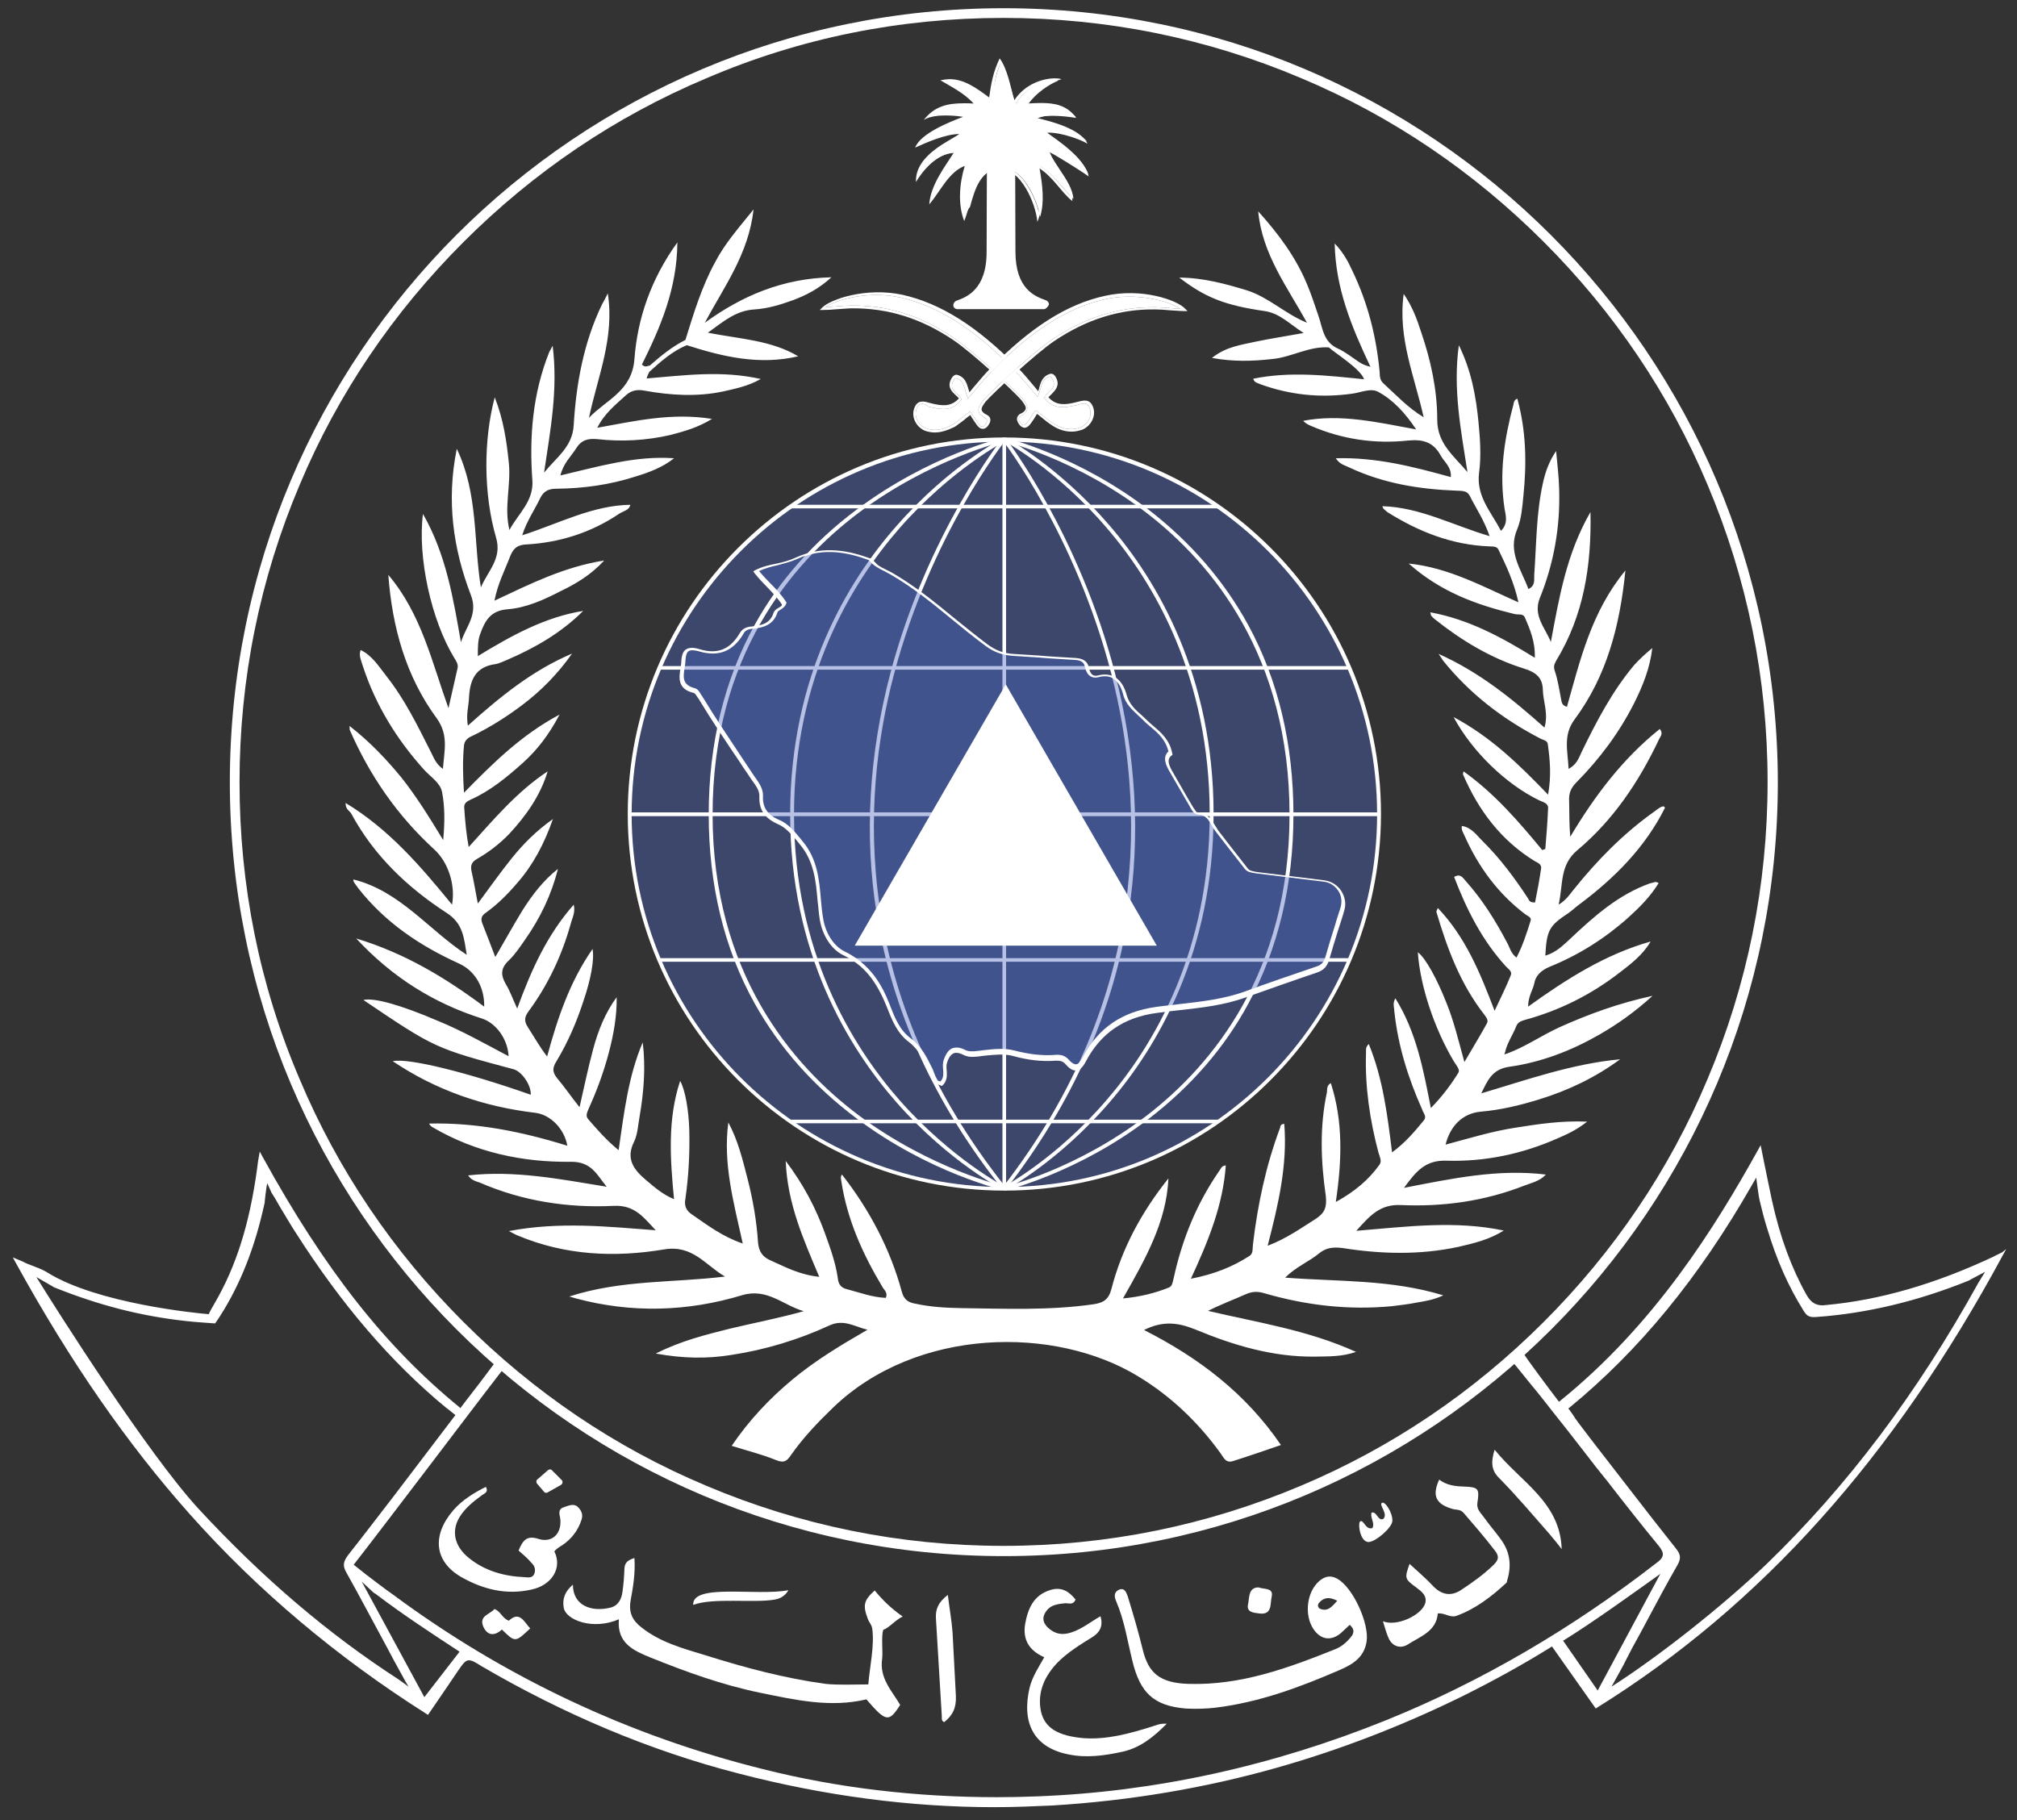 <svg width="123" height="111" viewBox="0 0 123 111" fill="none" xmlns="http://www.w3.org/2000/svg">
<rect x="0" y="0" width="123" height="111" fill="#333333" stroke="none"/>
<g clip-path="url(#clip0_3470_11316)">
<path d="M122.087 76.38C121.951 76.448 121.816 76.515 121.664 76.583L121.58 76.633C118.014 78.306 114.651 79.287 111.338 79.591C111.271 79.591 111.22 79.608 111.153 79.608C110.713 79.608 110.426 79.422 110.172 78.982C109.243 77.326 108.55 75.451 108.06 73.22C107.891 72.442 107.739 71.665 107.57 70.854L107.367 69.84L107.181 70.178C104.596 74.825 100.912 80.774 95.132 85.438L95.081 85.489L95.031 85.438C94.507 84.762 93.205 83.004 92.834 82.447L92.749 82.312L92.124 82.903L92.191 82.988C92.563 83.444 92.986 83.968 93.408 84.492C93.78 84.931 94.118 85.37 94.439 85.776L94.49 85.844C95.216 86.756 95.977 87.719 96.653 88.598C97.075 89.156 97.515 89.714 97.954 90.254L97.971 90.271C99.002 91.606 100.083 92.975 101.165 94.293C101.3 94.462 101.419 94.648 101.402 94.834C101.368 95.037 101.199 95.189 101.03 95.307C95.859 99.329 90.299 102.574 84.536 104.906C77.59 107.712 70.425 109.283 63.243 109.554C62.415 109.587 61.603 109.604 60.792 109.604C55.908 109.604 51.109 109.047 46.546 107.897C38.383 105.869 30.762 102.287 23.968 97.251C23.411 96.862 22.853 96.423 22.312 96.017L21.569 95.426C22.092 94.766 24.779 91.251 26.098 89.511C27.568 87.584 29.224 85.387 30.66 83.528L30.728 83.427L30.221 83.021L30.154 83.14C29.646 83.833 28.92 84.779 28.328 85.539L28.075 85.877L28.024 85.827C23.512 82.143 19.811 77.445 16.042 70.6L15.84 70.228L15.772 70.617C15.721 70.871 15.704 71.107 15.671 71.327C15.214 74.639 14.403 77.225 13.102 79.456C12.916 79.777 12.781 80.013 12.73 80.148C11.919 80.081 5.953 79.489 2.928 77.63C2.624 77.428 2.269 77.309 1.931 77.174C1.762 77.107 1.593 77.056 1.424 76.954L0.782 76.684L0.985 77.056C4.297 83.072 7.762 88.058 11.564 92.333C15.738 97.031 20.605 101.104 25.996 104.518L26.098 104.585L26.689 103.723C27.095 103.115 27.517 102.523 27.906 101.932C28.244 101.442 28.379 101.256 28.599 101.256C28.785 101.256 28.987 101.374 29.359 101.611C34.361 104.534 39.617 106.765 45.008 108.151C50.264 109.52 55.503 110.213 60.64 110.213C61.823 110.213 63.006 110.162 64.172 110.111C68.887 109.824 73.484 109.047 77.844 107.813C81.663 106.731 85.448 105.278 89.133 103.47C91.076 102.506 92.85 101.526 94.591 100.445L94.642 100.411L97.312 104.196L97.413 104.129C107.401 97.91 115.479 88.885 122.137 76.549L122.34 76.177L122.087 76.38ZM98.275 102.861C98.579 102.304 99.07 101.442 99.137 101.273C99.391 100.766 99.661 100.259 99.948 99.752C100.117 99.448 100.269 99.144 100.438 98.839C101.03 97.724 101.655 96.558 102.297 95.442C102.517 95.054 102.5 94.8 102.196 94.429C100.472 92.265 98.765 90.018 97.092 87.872L96.23 86.739C96.112 86.587 95.994 86.401 95.876 86.215C95.808 86.148 95.757 86.029 95.673 85.945L95.639 85.894L95.69 85.861C99.982 82.345 103.615 77.901 106.826 72.29L107.097 71.817C107.164 72.29 107.249 73 107.3 73.186C107.435 73.76 107.587 74.369 107.773 74.944C108.33 76.802 109.04 78.425 109.97 79.912C110.189 80.284 110.358 80.351 110.781 80.317C113.873 80.098 117 79.337 120.042 78.104C120.109 78.07 120.633 77.783 121.056 77.563L120.65 78.222C116.882 85.032 112.64 90.643 107.705 95.409C104.95 98.028 101.131 101.036 98.275 102.861ZM101.25 95.983L97.43 103.098L95.318 100.056L95.385 100.022C97.16 98.924 99.762 97.048 101.25 95.983ZM3.3 78.509C6.038 79.608 8.59 80.267 11.395 80.571C11.632 80.605 13.001 80.706 13.051 80.706H13.119L13.169 80.639C13.406 80.284 13.406 80.284 13.406 80.284C14.674 78.306 15.552 76.042 16.127 73.406C16.144 73.355 16.144 73.338 16.144 73.27C16.161 73.152 16.211 72.578 16.296 72.155L16.532 72.679V72.696C16.701 72.949 16.854 73.22 17.006 73.49C17.344 74.048 17.665 74.606 18.003 75.129C20.825 79.557 23.833 83.072 27.213 85.861C27.23 85.861 27.517 86.097 27.771 86.3C27.314 86.908 25.016 89.916 24.07 91.167C23.14 92.367 22.194 93.617 21.231 94.834C20.96 95.206 20.859 95.459 21.129 95.916C21.974 97.42 22.785 98.975 23.596 100.462C23.867 100.986 24.137 101.476 24.425 102C24.475 102.067 24.695 102.523 24.915 102.861L24.306 102.422C20.048 99.667 16.042 96.271 12.088 91.995C9.012 88.649 3.486 79.946 2.219 77.884C3.283 78.492 3.3 78.509 3.3 78.509ZM27.974 100.698L28.024 100.732L25.878 103.504L22.059 96.457L22.785 97.132L22.921 97.217C24.61 98.501 26.351 99.634 27.974 100.698Z" fill="white"/>
<path d="M61.199 1.093C67.486 1.093 73.586 2.327 79.332 4.76C84.892 7.092 89.86 10.472 94.136 14.748C98.412 19.023 101.791 24.009 104.124 29.552C106.557 35.314 107.791 41.398 107.791 47.685C107.791 53.971 106.557 60.072 104.124 65.818C101.791 71.378 98.412 76.346 94.136 80.622C89.86 84.897 84.875 88.277 79.332 90.609C73.569 93.043 67.486 94.277 61.199 94.277C54.912 94.277 48.812 93.043 43.066 90.609C37.506 88.277 32.537 84.897 28.262 80.622C23.986 76.346 20.606 71.361 18.274 65.818C15.824 60.089 14.607 53.988 14.607 47.702C14.607 41.415 15.841 35.314 18.274 29.569C20.606 24.009 23.986 19.04 28.262 14.765C32.537 10.489 37.523 7.109 43.066 4.777C48.812 2.31 54.895 1.093 61.199 1.093ZM61.199 0.501C35.14 0.501 14.016 21.626 14.016 47.702C14.016 73.761 35.14 94.902 61.216 94.902C87.292 94.902 108.416 73.778 108.416 47.702C108.382 21.626 87.258 0.501 61.199 0.501Z" fill="white"/>
<path d="M61.789 10.202C61.789 10.202 61.806 13.818 61.806 15.339C61.806 17.688 63.056 18.161 63.716 18.415C63.885 18.482 63.851 18.702 63.682 18.753H58.375C58.206 18.719 58.173 18.499 58.342 18.415C59.018 18.178 60.251 17.705 60.251 15.339C60.251 13.818 60.268 10.202 60.268 10.202H61.789Z" fill="white"/>
<path d="M63.698 18.854H58.358C58.239 18.837 58.138 18.753 58.138 18.634C58.121 18.516 58.206 18.398 58.307 18.347C58.915 18.128 60.166 17.688 60.166 15.356C60.166 13.852 60.183 10.252 60.183 10.219V10.117H61.907V10.202C61.907 10.236 61.923 13.835 61.923 15.339C61.923 17.637 63.123 18.077 63.782 18.313C63.884 18.347 63.968 18.449 63.968 18.567C63.917 18.702 63.816 18.803 63.698 18.854ZM58.374 18.651H63.681C63.715 18.634 63.748 18.601 63.748 18.584C63.748 18.55 63.748 18.533 63.698 18.516C63.005 18.263 61.721 17.773 61.721 15.339C61.721 13.97 61.704 10.895 61.704 10.303H60.386C60.386 10.895 60.369 13.97 60.369 15.339C60.369 17.806 59.034 18.28 58.391 18.516C58.341 18.533 58.341 18.584 58.341 18.584C58.324 18.601 58.324 18.634 58.374 18.651Z" fill="white"/>
<path d="M58.833 13.26C58.562 12.398 58.596 11.283 58.934 10.168L58.985 10.015L58.833 10.083C58.106 10.37 57.65 11.046 57.193 11.688C57.075 11.891 56.94 12.06 56.805 12.246C56.94 11.418 57.481 10.59 57.92 9.931C58.038 9.745 58.157 9.559 58.258 9.407L58.326 9.289L58.173 9.306C57.143 9.373 56.331 10.32 55.977 10.861C56.129 9.745 57.345 9.018 58.106 8.562C58.326 8.444 58.478 8.342 58.596 8.258L58.782 8.123H58.545C57.836 8.123 56.822 8.511 56.044 8.866C56.534 8.106 58.173 7.481 58.816 7.227L59.069 7.143L58.833 7.075C58.816 7.075 58.326 6.99 57.768 6.99C57.362 6.99 57.007 7.041 56.72 7.126C57.312 6.551 57.988 6.416 58.883 6.416C59.052 6.416 59.238 6.416 59.458 6.433L59.661 6.45L59.542 6.315C59.069 5.791 58.444 5.436 57.886 5.132C57.819 5.081 57.734 5.064 57.65 4.996C57.768 4.963 57.886 4.963 58.021 4.963C58.883 4.963 59.661 5.52 60.37 6.078L60.472 6.146L60.489 6.01C60.59 5.267 60.708 4.574 61.046 3.763C61.334 4.236 61.503 4.844 61.655 5.419C61.722 5.655 61.79 5.943 61.874 6.179L61.942 6.331L62.027 6.196C62.669 5.233 63.733 4.912 64.477 4.912C64.511 4.912 64.545 4.912 64.545 4.912C63.97 5.148 63.176 5.672 62.719 6.331L62.652 6.45H62.804C62.871 6.45 62.973 6.45 63.041 6.433C63.243 6.416 63.429 6.416 63.632 6.416C64.342 6.416 65.052 6.5 65.609 7.143C65.237 7.075 64.747 7.041 64.274 7.041C63.818 7.041 63.514 7.109 63.328 7.193L63.159 7.278L63.362 7.328C64.866 7.666 65.829 8.106 66.285 8.63C65.711 8.376 64.781 8.072 64.139 8.072C64.071 8.072 64.055 8.072 63.987 8.072L63.767 8.089L63.936 8.207C64.004 8.258 64.071 8.292 64.156 8.376C64.731 8.765 66.032 9.694 66.37 10.641C65.694 10.168 64.291 9.289 64.105 9.255L63.97 9.221L64.038 9.34C64.156 9.661 64.409 10.015 64.629 10.354C65.018 10.928 65.423 11.536 65.457 12.128C65.221 11.908 65.018 11.655 64.781 11.401C64.409 10.962 64.004 10.489 63.497 10.184L63.362 10.117L63.395 10.286C63.581 11.317 63.7 12.331 63.429 13.226C63.209 12.027 62.314 10.218 61.131 10.218C59.965 10.218 59.542 11.384 59.39 11.824C59.306 12.077 59.221 12.348 59.154 12.618C58.985 12.821 58.917 13.04 58.833 13.26Z" fill="white"/>
<path d="M60.996 3.898C61.232 4.337 61.384 4.878 61.52 5.419C61.587 5.656 61.655 5.943 61.739 6.179L61.824 6.501L62.01 6.23C62.534 5.419 63.395 5.064 64.071 4.98C63.548 5.267 62.939 5.706 62.567 6.247L62.382 6.501L62.703 6.484C62.77 6.484 62.872 6.484 62.939 6.467C63.142 6.45 63.328 6.45 63.531 6.45C64.156 6.45 64.798 6.517 65.288 6.991C64.95 6.94 64.561 6.923 64.173 6.923C63.7 6.923 63.379 6.991 63.193 7.092L62.838 7.312L63.227 7.379C64.443 7.65 65.322 7.988 65.829 8.393C65.271 8.174 64.545 8.005 64.038 8.005C63.97 8.005 63.936 8.005 63.886 8.005L63.497 8.055L63.818 8.292C63.886 8.343 63.953 8.376 64.055 8.461C64.578 8.833 65.677 9.61 66.133 10.438C65.423 9.965 64.257 9.238 64.071 9.188L63.801 9.137L63.886 9.39C64.004 9.728 64.257 10.066 64.494 10.421C64.832 10.928 65.17 11.435 65.271 11.942C65.102 11.756 64.933 11.57 64.764 11.384C64.376 10.928 63.987 10.455 63.463 10.151L63.176 9.982L63.243 10.32C63.395 11.232 63.514 12.128 63.345 12.922C63.041 11.723 62.162 10.168 61.046 10.168C59.83 10.168 59.39 11.368 59.221 11.824C59.137 12.077 59.052 12.348 58.985 12.618C58.934 12.736 58.917 12.872 58.883 13.007C58.681 12.196 58.765 11.199 59.069 10.201L59.154 9.897L58.849 10.016C58.089 10.32 57.633 10.996 57.176 11.655C57.109 11.723 57.075 11.824 57.008 11.892C57.227 11.199 57.667 10.54 58.021 9.965C58.14 9.779 58.258 9.593 58.359 9.441L58.511 9.204L58.224 9.221C57.346 9.272 56.636 9.931 56.196 10.489C56.534 9.627 57.531 9.035 58.173 8.647C58.393 8.528 58.545 8.427 58.664 8.343L59.035 8.072H58.596H58.579C57.937 8.072 57.092 8.393 56.348 8.697C56.991 8.072 58.359 7.548 58.866 7.346L59.39 7.143L58.849 7.041C58.833 7.041 58.343 6.957 57.768 6.957C57.498 6.957 57.244 6.991 57.024 7.024C57.548 6.636 58.14 6.534 58.883 6.534C59.052 6.534 59.238 6.534 59.458 6.551L59.83 6.568L59.593 6.298C59.103 5.757 58.478 5.402 57.937 5.098C57.92 5.098 57.92 5.081 57.903 5.081C57.954 5.081 57.971 5.081 58.021 5.081C58.866 5.081 59.61 5.639 60.32 6.179L60.539 6.348L60.59 6.095C60.59 5.284 60.675 4.642 60.996 3.898ZM60.962 3.56C60.556 4.405 60.438 5.115 60.32 5.943C59.542 5.368 58.799 4.828 57.92 4.828C57.734 4.828 57.548 4.861 57.346 4.895C57.988 5.284 58.782 5.656 59.373 6.315C59.154 6.298 58.985 6.298 58.799 6.298C57.785 6.298 57.008 6.467 56.331 7.312C56.703 7.092 57.21 7.041 57.684 7.041C58.241 7.041 58.731 7.126 58.731 7.126C57.92 7.43 56.129 8.14 55.808 9.002C56.433 8.714 57.667 8.174 58.478 8.174H58.495C57.971 8.579 55.791 9.441 55.858 11.097C56.281 10.387 57.126 9.373 58.157 9.323C57.633 10.151 56.737 11.3 56.669 12.466C57.379 11.621 57.852 10.489 58.833 10.117C58.495 11.216 58.41 12.483 58.799 13.48C59.019 12.939 59.12 12.365 59.323 11.841C59.492 11.384 59.897 10.286 60.996 10.286C62.212 10.286 63.159 12.348 63.26 13.531C63.683 12.534 63.531 11.351 63.328 10.235C64.19 10.742 64.697 11.706 65.39 12.263C65.474 11.249 64.342 10.151 63.97 9.272C64.139 9.306 65.795 10.337 66.387 10.759C66.15 9.576 64.257 8.41 63.852 8.089C63.903 8.089 63.936 8.089 63.987 8.089C64.697 8.089 65.846 8.478 66.319 8.765C65.88 7.836 64.055 7.396 63.227 7.193C63.412 7.109 63.75 7.058 64.122 7.058C64.646 7.058 65.237 7.126 65.626 7.193C65.069 6.399 64.291 6.281 63.48 6.281C63.21 6.281 62.922 6.298 62.635 6.315C63.159 5.588 64.173 4.98 64.731 4.828C64.629 4.794 64.494 4.777 64.342 4.777C63.632 4.777 62.517 5.098 61.858 6.112C61.604 5.267 61.452 4.236 60.962 3.56Z" fill="white"/>
<path d="M62.313 24.363C62.567 24.701 62.821 25.005 62.246 25.293C61.975 25.428 62.026 25.681 62.195 25.867C62.415 26.138 62.601 25.952 62.753 25.8C62.905 25.597 63.023 25.394 63.192 25.14C63.547 25.394 63.851 25.664 64.189 25.884C64.713 26.205 65.305 26.357 65.913 26.121C66.42 25.918 66.707 25.36 66.555 24.887C66.353 24.279 65.93 24.515 65.541 24.617C64.916 24.752 64.308 24.836 63.818 24.228C64.054 23.873 64.646 23.67 64.341 23.096C64.274 22.977 64.172 22.842 64.02 22.876C63.513 23.045 63.513 23.552 63.328 24.008C62.854 23.451 62.449 22.927 61.975 22.453C60.049 20.476 57.751 18.634 55.013 18.043C52.85 17.553 50.67 18.279 50.18 18.803C50.653 18.803 51.498 18.719 51.954 18.719C54.252 18.685 56.247 19.378 58.173 20.662C59.255 21.406 61.84 23.805 62.313 24.363Z" fill="#4964BF" fill-opacity="0.4"/>
<path d="M65.338 26.324C64.966 26.324 64.561 26.206 64.172 25.952C63.935 25.8 63.699 25.614 63.479 25.428C63.411 25.361 63.327 25.31 63.242 25.242C63.192 25.31 63.158 25.378 63.107 25.462C63.023 25.597 62.938 25.716 62.854 25.834C62.769 25.952 62.634 26.087 62.482 26.087C62.38 26.087 62.262 26.02 62.178 25.918C62.059 25.766 61.992 25.614 62.026 25.479C62.042 25.411 62.093 25.293 62.245 25.226C62.431 25.141 62.516 25.04 62.55 24.938C62.583 24.786 62.431 24.6 62.296 24.414C61.823 23.857 59.22 21.457 58.122 20.73C56.161 19.412 54.15 18.787 51.953 18.804C51.734 18.804 51.413 18.837 51.092 18.854C50.754 18.888 50.416 18.905 50.179 18.905H49.993L50.128 18.77C50.635 18.246 52.815 17.503 55.029 17.976C57.361 18.5 59.592 19.902 62.042 22.403C62.414 22.775 62.718 23.147 63.073 23.569C63.141 23.654 63.242 23.772 63.31 23.857C63.344 23.789 63.361 23.705 63.377 23.637C63.479 23.265 63.597 22.944 64.003 22.809C64.222 22.724 64.375 22.961 64.408 23.046C64.645 23.519 64.358 23.789 64.138 24.026C64.07 24.093 63.986 24.161 63.935 24.229C64.408 24.752 64.966 24.685 65.541 24.55C65.608 24.533 65.676 24.516 65.743 24.499C66.082 24.414 66.487 24.296 66.673 24.871C66.842 25.395 66.521 25.986 65.997 26.206C65.743 26.29 65.558 26.324 65.338 26.324ZM63.192 25.04L63.259 25.09C63.361 25.158 63.479 25.259 63.563 25.327C63.783 25.513 64.003 25.682 64.239 25.834C64.814 26.189 65.355 26.256 65.879 26.07C66.335 25.885 66.605 25.378 66.47 24.955C66.335 24.516 66.098 24.583 65.743 24.685C65.676 24.702 65.608 24.719 65.524 24.735C64.898 24.871 64.256 24.955 63.715 24.313L63.665 24.262L63.699 24.212C63.766 24.11 63.868 24.009 63.952 23.924C64.172 23.705 64.391 23.519 64.189 23.147C64.104 22.978 64.037 22.944 63.969 22.978C63.631 23.079 63.563 23.35 63.445 23.705C63.411 23.823 63.377 23.941 63.327 24.076L63.276 24.195L63.192 24.093C63.09 23.958 62.972 23.84 62.854 23.705C62.499 23.299 62.178 22.91 61.84 22.555C59.423 20.071 57.226 18.669 54.911 18.145C53.018 17.722 51.041 18.246 50.331 18.736C50.534 18.719 50.77 18.702 51.007 18.686C51.328 18.652 51.666 18.635 51.886 18.635C54.1 18.601 56.145 19.243 58.139 20.595C59.271 21.356 61.873 23.738 62.347 24.313C62.516 24.533 62.685 24.735 62.634 24.972C62.6 25.124 62.482 25.259 62.262 25.361C62.195 25.411 62.144 25.445 62.127 25.513C62.11 25.58 62.161 25.716 62.245 25.817C62.313 25.885 62.364 25.935 62.414 25.935C62.482 25.935 62.566 25.868 62.668 25.733C62.752 25.631 62.837 25.513 62.904 25.361C62.972 25.276 63.023 25.175 63.107 25.073L63.192 25.04Z" fill="white"/>
<path d="M63.192 25.04L63.259 25.09C63.361 25.158 63.479 25.259 63.563 25.327C63.783 25.513 64.003 25.682 64.239 25.834C64.814 26.189 65.355 26.256 65.879 26.07C66.335 25.885 66.605 25.378 66.47 24.955C66.335 24.516 66.098 24.583 65.743 24.685C65.676 24.702 65.608 24.719 65.524 24.735C64.898 24.871 64.256 24.955 63.715 24.313L63.665 24.262L63.699 24.212C63.766 24.11 63.868 24.009 63.952 23.924C64.172 23.705 64.391 23.519 64.189 23.147C64.104 22.978 64.037 22.944 63.969 22.978C63.631 23.079 63.563 23.35 63.445 23.705C63.411 23.823 63.377 23.941 63.327 24.076L63.276 24.195L63.192 24.093C63.09 23.958 62.972 23.84 62.854 23.705C62.499 23.299 62.178 22.91 61.84 22.555C59.423 20.071 57.226 18.669 54.911 18.145C53.018 17.722 51.041 18.246 50.331 18.736C50.534 18.719 50.77 18.702 51.007 18.686C51.328 18.652 51.666 18.635 51.886 18.635C54.1 18.601 56.145 19.243 58.139 20.595C59.271 21.356 61.873 23.738 62.347 24.313C62.516 24.533 62.685 24.735 62.634 24.972C62.6 25.124 62.482 25.259 62.262 25.361C62.195 25.411 62.144 25.445 62.127 25.513C62.11 25.58 62.161 25.716 62.245 25.817C62.313 25.885 62.364 25.935 62.414 25.935C62.482 25.935 62.566 25.868 62.668 25.733C62.752 25.631 62.837 25.513 62.904 25.361C62.972 25.276 63.023 25.175 63.107 25.073L63.192 25.04Z" fill="white"/>
<path d="M60.049 24.414C59.796 24.752 59.542 25.057 60.117 25.344C60.387 25.479 60.336 25.733 60.167 25.918C59.948 26.189 59.762 26.003 59.61 25.851C59.458 25.648 59.339 25.445 59.17 25.192C58.815 25.445 58.511 25.716 58.173 25.935C57.649 26.256 57.058 26.409 56.45 26.172C55.943 25.969 55.655 25.412 55.807 24.938C56.01 24.33 56.433 24.567 56.821 24.668C57.447 24.803 58.055 24.888 58.545 24.279C58.308 23.924 57.717 23.721 58.021 23.147C58.089 23.029 58.19 22.893 58.342 22.927C58.849 23.096 58.849 23.603 59.035 24.059C59.508 23.502 59.914 22.978 60.387 22.505C62.314 20.527 64.612 18.686 67.35 18.094C69.513 17.604 71.693 18.331 72.183 18.855C71.71 18.855 70.865 18.77 70.408 18.77C68.11 18.736 66.116 19.429 64.189 20.713C63.125 21.457 60.522 23.857 60.049 24.414Z" fill="#4964BF" fill-opacity="0.4"/>
<path d="M57.023 26.375C56.804 26.375 56.618 26.341 56.415 26.273C55.874 26.054 55.57 25.445 55.739 24.938C55.925 24.364 56.331 24.465 56.669 24.566C56.736 24.583 56.804 24.6 56.871 24.617C57.446 24.752 58.004 24.82 58.477 24.296C58.409 24.228 58.358 24.161 58.274 24.093C58.037 23.873 57.75 23.603 58.004 23.113C58.054 23.029 58.19 22.775 58.426 22.877C58.832 23.012 58.95 23.35 59.051 23.705C59.068 23.772 59.102 23.857 59.119 23.924C59.187 23.84 59.288 23.721 59.356 23.637C59.711 23.231 60.032 22.826 60.386 22.471C62.837 19.97 65.051 18.55 67.383 18.043C69.614 17.536 71.794 18.297 72.284 18.837L72.419 18.973H72.233C71.996 18.973 71.658 18.939 71.32 18.922C70.999 18.888 70.678 18.871 70.459 18.871C68.278 18.837 66.251 19.48 64.29 20.798C63.192 21.541 60.623 23.907 60.116 24.482C59.981 24.668 59.829 24.854 59.863 25.006C59.88 25.09 59.981 25.209 60.167 25.293C60.319 25.361 60.386 25.479 60.386 25.547C60.42 25.682 60.353 25.834 60.234 25.986C60.15 26.104 60.032 26.155 59.93 26.155C59.761 26.155 59.643 26.02 59.558 25.901C59.474 25.783 59.389 25.665 59.305 25.53C59.254 25.462 59.22 25.395 59.17 25.31C59.102 25.378 59.001 25.428 58.933 25.496C58.713 25.682 58.477 25.851 58.24 26.02C57.801 26.239 57.395 26.375 57.023 26.375ZM56.246 24.634C56.077 24.634 55.959 24.702 55.874 24.989C55.739 25.428 56.01 25.952 56.466 26.121C56.99 26.307 57.53 26.223 58.105 25.885C58.342 25.733 58.561 25.564 58.781 25.378C58.882 25.31 58.984 25.209 59.085 25.141L59.153 25.09L59.203 25.158C59.271 25.259 59.339 25.361 59.406 25.445C59.474 25.564 59.575 25.682 59.643 25.817C59.744 25.952 59.829 26.02 59.896 26.02C59.964 26.02 59.998 25.986 60.065 25.918C60.15 25.817 60.201 25.699 60.184 25.614C60.167 25.547 60.116 25.513 60.048 25.462C59.829 25.344 59.694 25.226 59.677 25.073C59.626 24.854 59.795 24.634 59.964 24.414C60.471 23.823 63.057 21.44 64.172 20.696C66.166 19.361 68.211 18.719 70.425 18.736C70.644 18.736 70.982 18.77 71.303 18.787C71.523 18.804 71.76 18.821 71.98 18.837C71.27 18.347 69.293 17.823 67.4 18.246C65.085 18.77 62.888 20.156 60.471 22.657C60.116 23.012 59.795 23.4 59.457 23.806C59.356 23.941 59.237 24.059 59.119 24.195L59.035 24.296L58.984 24.178C58.933 24.059 58.899 23.941 58.865 23.806C58.764 23.451 58.68 23.181 58.342 23.079C58.274 23.046 58.223 23.079 58.122 23.248C57.936 23.62 58.139 23.789 58.358 24.026C58.443 24.11 58.561 24.212 58.612 24.313L58.646 24.364L58.595 24.414C58.071 25.073 57.412 24.989 56.787 24.837C56.719 24.82 56.652 24.803 56.567 24.786C56.466 24.668 56.347 24.634 56.246 24.634Z" fill="white"/>
<path d="M56.246 24.634C56.077 24.634 55.959 24.702 55.874 24.989C55.739 25.428 56.01 25.952 56.466 26.121C56.99 26.307 57.53 26.223 58.105 25.885C58.342 25.733 58.561 25.564 58.781 25.378C58.882 25.31 58.984 25.209 59.085 25.141L59.153 25.09L59.203 25.158C59.271 25.259 59.339 25.361 59.406 25.445C59.474 25.564 59.575 25.682 59.643 25.817C59.744 25.952 59.829 26.02 59.896 26.02C59.964 26.02 59.998 25.986 60.065 25.918C60.15 25.817 60.201 25.699 60.184 25.614C60.167 25.547 60.116 25.513 60.048 25.462C59.829 25.344 59.694 25.226 59.677 25.073C59.626 24.854 59.795 24.634 59.964 24.414C60.471 23.823 63.057 21.44 64.172 20.696C66.166 19.361 68.211 18.719 70.425 18.736C70.644 18.736 70.982 18.77 71.303 18.787C71.523 18.804 71.76 18.821 71.98 18.837C71.27 18.347 69.293 17.823 67.4 18.246C65.085 18.77 62.888 20.156 60.471 22.657C60.116 23.012 59.795 23.4 59.457 23.806C59.356 23.941 59.237 24.059 59.119 24.195L59.035 24.296L58.984 24.178C58.933 24.059 58.899 23.941 58.865 23.806C58.764 23.451 58.68 23.181 58.342 23.079C58.274 23.046 58.223 23.079 58.122 23.248C57.936 23.62 58.139 23.789 58.358 24.026C58.443 24.11 58.561 24.212 58.612 24.313L58.646 24.364L58.595 24.414C58.071 25.073 57.412 24.989 56.787 24.837C56.719 24.82 56.652 24.803 56.567 24.786C56.466 24.668 56.347 24.634 56.246 24.634Z" fill="white"/>
<path d="M61.248 72.477C73.858 72.477 84.079 62.255 84.079 49.646C84.079 37.037 73.858 26.815 61.248 26.815C48.639 26.815 38.417 37.037 38.417 49.646C38.417 62.255 48.639 72.477 61.248 72.477Z" fill="#4964BF" fill-opacity="0.4"/>
<path d="M61.249 72.611C48.591 72.611 38.282 62.32 38.282 49.645C38.282 36.971 48.574 26.679 61.249 26.679C73.923 26.679 84.215 36.971 84.215 49.645C84.198 62.32 73.906 72.611 61.249 72.611ZM61.249 26.932C48.726 26.932 38.519 37.123 38.519 49.662C38.519 62.201 48.709 72.392 61.249 72.392C73.771 72.392 83.978 62.201 83.978 49.662C83.978 37.123 73.788 26.932 61.249 26.932Z" fill="white"/>
<path d="M84.08 49.544H38.4V49.763H84.08V49.544Z" fill="white"/>
<path d="M82.308 58.434H40.211V58.653H82.308V58.434Z" fill="white"/>
<path d="M74.312 68.285H48.202V68.504H74.312V68.285Z" fill="white"/>
<path d="M84.08 49.544H38.4V49.763H84.08V49.544Z" fill="white"/>
<path d="M82.308 40.621H40.211V40.84H82.308V40.621Z" fill="white"/>
<path d="M74.312 30.785H48.202V31.004H74.312V30.785Z" fill="white"/>
<path d="M61.351 26.797H61.131V72.493H61.351V26.797Z" fill="white"/>
<path d="M61.332 72.543L61.147 72.408C70.272 60.646 69.782 48.884 67.771 41.093C65.591 32.644 61.197 26.915 61.147 26.864L61.332 26.729C61.383 26.797 65.794 32.559 67.991 41.043C69.275 46.045 69.562 50.98 68.819 55.728C67.906 61.66 65.388 67.322 61.332 72.543Z" fill="white"/>
<path d="M61.298 72.578L61.196 72.375C61.23 72.358 64.373 70.702 67.483 67.085C70.356 63.756 73.769 58.027 73.769 49.645C73.769 41.28 70.356 35.517 67.483 32.188C64.373 28.555 61.23 26.898 61.196 26.881L61.298 26.679C61.331 26.696 64.509 28.386 67.652 32.036C70.559 35.399 74.006 41.212 74.006 49.645C74.006 58.078 70.559 63.874 67.652 67.237C64.509 70.888 61.331 72.561 61.298 72.578Z" fill="white"/>
<path d="M61.266 72.611L61.215 72.391C61.266 72.374 65.626 71.344 69.935 68.031C73.906 64.973 78.638 59.311 78.638 49.679C78.638 40.029 73.906 34.351 69.935 31.292C65.642 27.98 61.282 26.932 61.232 26.915L61.282 26.695C61.333 26.712 65.727 27.76 70.07 31.106C72.622 33.083 74.65 35.432 76.12 38.119C77.945 41.482 78.875 45.369 78.875 49.679C78.875 53.971 77.945 57.858 76.12 61.221C74.667 63.908 72.622 66.257 70.07 68.217C65.727 71.546 61.316 72.594 61.266 72.611Z" fill="white"/>
<path d="M61.148 72.545C56.991 67.323 54.405 61.661 53.459 55.713C52.698 50.964 52.986 46.029 54.304 41.027C56.551 32.544 61.097 26.764 61.131 26.713L61.317 26.849C61.266 26.916 56.754 32.645 54.523 41.095C52.462 48.886 51.972 60.631 61.317 72.393L61.148 72.545Z" fill="white"/>
<path d="M61.197 72.578C61.163 72.561 57.902 70.888 54.691 67.254C51.733 63.892 48.185 58.112 48.185 49.662C48.185 41.212 51.717 35.416 54.691 32.053C57.902 28.386 61.163 26.713 61.197 26.696L61.299 26.899C61.265 26.916 58.037 28.588 54.86 32.205C51.936 35.551 48.421 41.28 48.421 49.662C48.421 58.027 51.936 63.773 54.86 67.102C58.054 70.719 61.265 72.358 61.299 72.392L61.197 72.578Z" fill="white"/>
<path d="M61.234 72.594C61.183 72.578 56.671 71.547 52.226 68.201C49.607 66.24 47.528 63.891 46.024 61.204C44.148 57.841 43.219 53.954 43.219 49.662C43.219 45.37 44.165 41.483 46.024 38.103C47.511 35.416 49.607 33.05 52.226 31.09C56.671 27.743 61.183 26.679 61.234 26.679L61.284 26.898C61.234 26.915 56.772 27.963 52.361 31.275C48.289 34.334 43.455 40.012 43.455 49.662C43.455 59.312 48.306 64.973 52.361 68.015C56.772 71.31 61.234 72.341 61.267 72.358L61.234 72.594Z" fill="white"/>
<path d="M53.067 34.182C53.388 34.638 53.912 34.773 54.368 35.044C56.481 36.244 58.205 37.967 60.148 39.387C60.655 39.759 61.128 39.928 61.72 39.962C63.004 40.029 64.305 40.164 65.573 40.215C65.945 40.249 66.181 40.35 66.249 40.756C66.316 41.111 66.519 41.381 66.925 41.28C67.905 41.026 68.344 41.668 68.547 42.378C68.767 43.122 69.324 43.493 69.781 43.95C70.389 44.524 71.15 44.964 71.352 45.961C70.981 46.231 71.133 46.637 71.352 47.025C71.775 47.769 72.214 48.513 72.653 49.273C72.738 49.425 72.856 49.645 73.042 49.645C73.718 49.696 73.87 50.253 74.174 50.676C74.749 51.453 75.357 52.214 75.966 52.974C76.118 53.177 76.355 53.194 76.591 53.211C77.96 53.38 79.346 53.549 80.715 53.718C81.543 53.802 82.1 54.647 81.847 55.441C81.543 56.438 81.222 57.419 80.934 58.416C80.833 58.788 80.647 58.973 80.258 59.109C78.822 59.599 77.368 60.106 75.949 60.613C74.191 61.255 72.332 61.306 70.49 61.559C68.463 61.829 67.026 62.793 66.097 64.584C65.792 65.175 65.488 65.243 65.049 64.753C64.846 64.533 64.66 64.499 64.373 64.516C63.494 64.584 62.632 64.466 61.77 64.246C61.06 64.043 60.3 64.195 59.59 64.28C59.286 64.314 59.016 64.331 58.728 64.178C58.171 63.891 57.833 64.111 57.613 64.702C57.461 65.142 57.731 65.632 57.41 66.037C57.376 66.071 57.343 66.105 57.326 66.122C57.258 66.088 57.14 66.054 57.072 66.037C56.599 65.175 56.295 64.178 55.45 63.553C54.74 63.029 54.436 62.201 54.115 61.407C53.557 60.021 52.847 58.923 51.394 58.213C50.718 57.875 50.177 57.064 50.042 56.117C49.806 54.529 49.974 52.822 48.775 51.436C48.369 50.946 47.98 50.456 47.406 50.203C46.696 49.898 46.324 49.425 46.358 48.631C46.375 48.208 46.105 47.837 45.851 47.516C44.752 45.876 43.637 44.288 42.64 42.581C42.556 42.429 42.42 42.209 42.268 42.192C41.153 41.939 41.575 41.094 41.592 40.452C41.626 39.742 41.846 39.539 42.556 39.742C43.739 40.114 44.567 39.708 45.158 38.694C45.293 38.457 45.547 38.39 45.817 38.356C46.426 38.288 47 38.136 47.22 37.443C47.287 37.19 47.676 37.207 47.761 36.903C47.321 36.176 46.595 35.635 46.037 34.908C46.848 34.52 47.727 34.503 48.487 34.148C50.093 33.388 51.58 33.624 53.067 34.182Z" fill="#4964BF" fill-opacity="0.4"/>
<path d="M57.411 66.224L57.344 66.19C57.293 66.173 57.259 66.156 57.209 66.139C57.158 66.123 57.124 66.106 57.09 66.089L57.039 66.072L57.023 66.021C56.921 65.801 56.803 65.599 56.702 65.379C56.364 64.686 56.042 64.027 55.434 63.554C54.724 63.03 54.403 62.236 54.099 61.458L54.065 61.374C53.406 59.751 52.646 58.839 51.412 58.247C50.685 57.892 50.145 57.031 49.992 56.084C49.925 55.712 49.908 55.307 49.857 54.935C49.756 53.735 49.638 52.485 48.742 51.454C48.691 51.386 48.657 51.352 48.607 51.285C48.235 50.862 47.914 50.457 47.424 50.254C46.629 49.899 46.275 49.375 46.308 48.581C46.325 48.209 46.089 47.905 45.869 47.601L45.818 47.533C45.582 47.161 45.328 46.823 45.108 46.468C44.264 45.218 43.385 43.917 42.59 42.598C42.574 42.581 42.557 42.548 42.54 42.531C42.472 42.429 42.388 42.277 42.303 42.26C41.306 42.024 41.407 41.331 41.492 40.79C41.509 40.655 41.543 40.52 41.543 40.401C41.56 39.996 41.644 39.725 41.83 39.607C42.016 39.489 42.269 39.472 42.658 39.59C43.757 39.928 44.534 39.607 45.125 38.593C45.294 38.306 45.582 38.221 45.869 38.205C46.545 38.137 46.984 37.968 47.17 37.377C47.238 37.208 47.356 37.14 47.474 37.072C47.576 37.005 47.66 36.971 47.694 36.886C47.458 36.515 47.136 36.177 46.798 35.822C46.528 35.551 46.258 35.264 46.004 34.943L45.937 34.842L46.055 34.774C46.477 34.554 46.934 34.453 47.373 34.368C47.762 34.284 48.15 34.182 48.505 34.014C50.263 33.202 51.902 33.625 53.136 34.081L53.102 34.166L53.169 34.098L53.524 34.453C53.693 34.571 53.879 34.673 54.065 34.757C54.2 34.825 54.319 34.875 54.454 34.96C55.789 35.737 57.006 36.717 58.172 37.681C58.848 38.221 59.541 38.796 60.25 39.32C60.74 39.675 61.214 39.844 61.771 39.878C62.295 39.911 62.819 39.945 63.343 39.979C64.087 40.047 64.864 40.08 65.624 40.131C65.962 40.165 66.317 40.249 66.419 40.773C66.453 40.959 66.537 41.111 66.638 41.162C66.706 41.213 66.824 41.23 66.943 41.196C67.804 40.976 68.43 41.382 68.7 42.362C68.852 42.936 69.241 43.291 69.63 43.629C69.714 43.714 69.816 43.798 69.9 43.883C70.018 44.001 70.153 44.119 70.289 44.238C70.812 44.677 71.336 45.133 71.489 45.961L71.505 46.029L71.438 46.08C71.201 46.266 71.201 46.519 71.472 47.009C71.894 47.736 72.317 48.496 72.773 49.257C72.79 49.274 72.807 49.307 72.824 49.324C72.891 49.443 72.976 49.561 73.077 49.578C73.652 49.612 73.905 50.017 74.125 50.389C74.192 50.474 74.243 50.592 74.311 50.676C74.852 51.386 75.426 52.113 75.967 52.806L76.085 52.958C76.187 53.093 76.356 53.127 76.541 53.161C76.575 53.161 76.609 53.178 76.626 53.178L80.733 53.684C81.172 53.735 81.561 53.972 81.797 54.343C82.034 54.715 82.101 55.155 81.966 55.56C81.865 55.932 81.746 56.27 81.628 56.642C81.425 57.267 81.24 57.909 81.054 58.535C80.935 58.94 80.716 59.177 80.31 59.312C78.857 59.802 77.386 60.326 76.001 60.816C74.666 61.306 73.263 61.458 71.894 61.61C71.438 61.661 70.981 61.712 70.525 61.779C68.514 62.05 67.112 63.03 66.216 64.737C66.03 65.092 65.844 65.261 65.658 65.278C65.439 65.311 65.236 65.193 64.982 64.906C64.813 64.703 64.627 64.686 64.391 64.686C63.546 64.754 62.667 64.652 61.771 64.399C61.214 64.247 60.622 64.331 60.048 64.382C59.912 64.399 59.777 64.416 59.642 64.433C59.304 64.466 59.017 64.483 58.712 64.314C58.493 64.213 58.324 64.179 58.172 64.23C58.003 64.297 57.868 64.466 57.766 64.77C57.699 64.939 57.715 65.109 57.732 65.294C57.749 65.565 57.766 65.852 57.547 66.123L57.53 66.139C57.513 66.156 57.496 66.156 57.496 66.173C57.479 66.19 57.462 66.207 57.445 66.224H57.411ZM57.192 65.903C57.225 65.92 57.259 65.937 57.276 65.937C57.293 65.937 57.31 65.954 57.344 65.954C57.361 65.937 57.361 65.937 57.377 65.92L57.394 65.903C57.547 65.7 57.53 65.48 57.513 65.227C57.496 65.024 57.479 64.821 57.563 64.602C57.699 64.23 57.868 64.01 58.087 63.925C58.307 63.858 58.544 63.875 58.814 64.01C59.05 64.145 59.321 64.128 59.608 64.094C59.743 64.078 59.879 64.061 60.014 64.044C60.605 63.976 61.23 63.909 61.839 64.061C62.735 64.297 63.563 64.399 64.391 64.331C64.644 64.314 64.915 64.348 65.168 64.618C65.354 64.838 65.523 64.923 65.641 64.906C65.76 64.889 65.895 64.737 66.03 64.483C66.96 62.692 68.43 61.695 70.508 61.407C70.965 61.34 71.438 61.306 71.894 61.239C73.246 61.086 74.632 60.934 75.933 60.461C77.319 59.954 78.789 59.447 80.242 58.957C80.58 58.856 80.733 58.687 80.834 58.332C81.02 57.69 81.206 57.064 81.409 56.439C81.51 56.067 81.628 55.729 81.746 55.358C81.848 55.003 81.814 54.631 81.611 54.327C81.409 54.022 81.087 53.803 80.716 53.769L76.592 53.262C76.558 53.262 76.525 53.245 76.491 53.245C76.271 53.211 76.051 53.178 75.899 52.975L75.781 52.823C75.24 52.13 74.666 51.403 74.108 50.676C74.04 50.592 73.973 50.474 73.922 50.372C73.702 50 73.533 49.696 73.06 49.679C72.841 49.662 72.705 49.46 72.621 49.307C72.604 49.291 72.587 49.257 72.587 49.24C72.148 48.479 71.708 47.719 71.286 46.992C71.15 46.739 70.846 46.198 71.252 45.826C71.083 45.116 70.627 44.711 70.137 44.305C70.001 44.187 69.866 44.086 69.731 43.934C69.647 43.849 69.545 43.764 69.461 43.68C69.072 43.308 68.632 42.953 68.48 42.311C68.244 41.449 67.737 41.094 66.993 41.297C66.807 41.348 66.638 41.331 66.503 41.246C66.334 41.145 66.233 40.959 66.165 40.706C66.115 40.401 65.962 40.283 65.591 40.249C64.83 40.199 64.053 40.165 63.309 40.097C62.785 40.063 62.261 40.03 61.737 39.996C61.112 39.945 60.622 39.776 60.098 39.388C59.389 38.864 58.679 38.289 58.003 37.731C56.837 36.768 55.637 35.805 54.319 35.044C54.2 34.977 54.065 34.909 53.947 34.842C53.609 34.673 53.254 34.504 53.001 34.166C51.818 33.726 50.246 33.337 48.59 34.098C48.218 34.267 47.795 34.368 47.424 34.47C47.052 34.554 46.646 34.656 46.291 34.825C46.511 35.095 46.748 35.349 46.967 35.568C47.339 35.94 47.66 36.278 47.931 36.7L47.965 36.751L47.948 36.802C47.88 37.005 47.728 37.089 47.61 37.174C47.508 37.241 47.424 37.275 47.407 37.36C47.17 38.103 46.545 38.289 45.92 38.34C45.649 38.373 45.463 38.424 45.362 38.61C44.72 39.725 43.824 40.08 42.624 39.725C42.32 39.641 42.117 39.641 41.999 39.709C41.881 39.776 41.813 39.979 41.796 40.334C41.796 40.469 41.762 40.621 41.745 40.756C41.661 41.297 41.593 41.77 42.371 41.973C42.54 42.007 42.658 42.193 42.742 42.345C42.759 42.379 42.776 42.396 42.793 42.413C43.587 43.731 44.466 45.032 45.294 46.282C45.531 46.637 45.767 46.992 46.004 47.347L46.055 47.415C46.275 47.736 46.545 48.091 46.528 48.547C46.494 49.24 46.798 49.696 47.508 50C48.049 50.22 48.421 50.676 48.776 51.099C48.826 51.166 48.86 51.2 48.911 51.268C49.84 52.349 49.959 53.634 50.06 54.867C50.094 55.239 50.128 55.628 50.195 56C50.33 56.895 50.837 57.69 51.48 58.011C53.085 58.788 53.795 60.089 54.251 61.255L54.285 61.34C54.572 62.084 54.876 62.844 55.552 63.334C56.228 63.841 56.549 64.551 56.887 65.227C56.989 65.514 57.073 65.717 57.192 65.903Z" fill="white"/>
<path d="M94.506 58.957C96.264 58.247 97.869 57.233 99.289 55.966C99.981 55.341 100.641 54.682 101.148 53.854C101.046 53.803 100.995 53.786 100.945 53.786C100.843 53.82 100.725 53.854 100.624 53.87C98.68 54.563 97.193 55.898 95.74 57.267C95.3 57.673 94.878 58.095 94.236 58.281C94.32 56.727 94.472 56.456 95.655 55.679C95.875 55.527 96.078 55.324 96.314 55.155C98.461 53.549 100.32 51.691 101.536 49.257C101.502 49.223 101.469 49.189 101.452 49.172C101.215 49.206 101.063 49.375 100.86 49.51C98.984 50.846 97.396 52.468 95.959 54.259C95.723 54.547 95.52 54.884 95.047 55.172C95.334 53.938 95.098 52.772 96.179 51.859C98.359 50.034 99.931 47.702 101.148 45.133C101.215 44.948 101.469 44.762 101.215 44.458C98.934 46.283 97.244 48.547 95.757 51.031C95.689 50.288 95.706 49.595 95.689 48.885C95.655 48.395 95.79 48.057 96.128 47.719C97.548 46.283 98.748 44.677 99.66 42.869C100.184 41.821 100.624 40.723 100.759 39.523C100.37 39.844 99.981 40.199 99.66 40.554C98.325 42.142 97.362 43.984 96.45 45.86C96.281 46.215 96.162 46.621 95.655 46.891C95.605 45.776 95.3 44.846 96.027 43.866C97.971 41.247 98.782 38.188 99.12 34.791C97.041 37.309 96.365 40.249 95.554 43.105C95.267 43.021 95.25 42.869 95.216 42.734C95.098 42.142 95.013 41.517 94.827 40.959C94.726 40.672 94.76 40.554 94.895 40.3C96.568 37.546 97.058 34.538 96.99 31.225C95.52 33.777 95.081 36.447 94.574 39.151C94.219 38.272 93.475 37.546 93.898 36.481C94.76 34.352 95.148 32.138 95.081 29.856C95.064 29.062 94.962 28.285 94.895 27.507C94.455 28.149 94.236 28.792 94.084 29.485C93.678 31.327 93.695 33.202 93.56 35.061C93.543 35.349 93.644 35.721 93.205 35.923C92.766 34.723 91.921 33.659 92.529 32.256C92.782 31.631 92.833 30.921 92.901 30.228C93.103 28.251 93.07 26.274 92.529 24.313C92.343 24.381 92.309 24.533 92.292 24.668C91.735 26.764 91.413 28.842 91.751 31.022C91.819 31.428 91.988 31.918 91.532 32.374C90.923 31.208 90.011 30.262 90.197 28.826C90.332 27.828 90.264 26.797 90.163 25.767C90.011 24.195 89.74 22.64 88.963 21.052C88.591 23.756 89.098 26.257 89.487 28.792C88.676 27.811 87.645 27.068 87.645 25.598C87.645 23.773 87.256 21.981 86.665 20.258C86.411 19.463 86.124 18.686 85.6 17.925C85.228 20.629 86.276 22.995 86.817 25.446C85.837 24.854 85.127 24.077 84.35 23.367C84.13 23.164 84.147 22.911 84.13 22.657C83.927 20.494 83.403 18.449 82.457 16.489C82.203 15.931 81.899 15.373 81.392 14.85C81.443 17.587 82.423 19.936 83.572 22.37C83.099 22.252 82.896 22.099 82.71 21.964C82.592 21.897 82.017 21.44 81.578 21.255C81.612 21.271 81.646 21.271 81.662 21.288C80.682 20.9 80.665 20.004 80.395 19.244C80.175 18.601 79.973 17.976 79.719 17.368C79.026 15.678 77.945 14.241 76.728 12.889C76.965 15.492 78.502 17.503 79.702 19.683C78.367 19.142 77.37 18.128 76.035 17.706C74.751 17.317 73.433 16.945 71.912 16.928C73.5 18.145 74.683 18.618 77.133 18.973C78.046 19.108 78.621 19.75 79.499 20.308C78.384 20.511 77.488 20.646 76.593 20.832C75.697 21.035 74.767 21.136 73.906 21.829C75.207 22.066 76.373 22.032 77.573 21.897C78.739 21.795 79.82 21.102 81.037 21.187C81.443 21.559 82.964 22.488 83.183 23.13C80.885 22.894 78.654 22.64 76.424 23.097C76.491 23.35 76.694 23.35 76.863 23.435C78.688 24.094 80.53 24.279 82.457 24.009C82.998 23.942 83.606 23.637 84.062 23.908C84.958 24.398 85.668 25.158 86.361 26.189C83.978 25.75 81.747 25.226 79.466 25.665C79.618 25.817 79.77 25.902 79.939 25.97C81.848 26.797 83.843 27.085 85.887 26.865C86.817 26.781 87.425 26.983 87.865 27.795C88.084 28.183 88.524 28.488 88.473 29.096C86.158 28.454 83.91 27.879 81.46 27.947C81.696 28.319 82.001 28.369 82.271 28.504C84.35 29.485 86.563 29.84 88.828 29.924C89.132 29.941 89.453 29.907 89.622 30.228C90.011 31.006 90.501 31.715 90.839 32.696C88.591 32.036 86.597 30.938 84.299 30.87C84.333 30.938 84.333 30.989 84.366 31.022C84.434 31.09 84.535 31.174 84.62 31.242C86.513 32.425 88.541 33.236 90.822 33.321C91.042 33.338 91.278 33.304 91.38 33.523C91.853 34.504 92.326 35.501 92.597 36.734C90.383 35.754 88.355 34.622 85.904 34.368C87.865 36.109 90.045 36.886 92.343 37.444C92.563 37.512 92.867 37.394 92.985 37.647C93.306 38.391 93.627 39.134 93.594 40.114C91.549 38.847 89.538 37.765 87.222 37.343C87.256 37.444 87.256 37.512 87.273 37.546C87.341 37.613 87.391 37.681 87.476 37.748C89.132 39.067 90.923 40.148 92.934 40.773C93.644 40.993 94.067 41.314 94.084 42.058C94.1 42.784 94.439 43.511 94.185 44.373C92.208 42.615 90.247 41.01 87.729 39.878C87.898 40.114 87.949 40.216 87.983 40.266C89.622 42.311 91.65 43.866 93.982 45.066C94.151 45.133 94.371 45.184 94.388 45.387C94.523 46.367 94.608 47.33 94.405 48.463C92.63 46.621 90.923 44.948 88.642 43.731C89.774 45.843 91.87 47.854 93.881 48.818C94.1 48.919 94.422 48.986 94.405 49.291C94.371 50.119 94.303 50.947 94.236 51.775C94.168 51.792 94.117 51.826 94.05 51.843C92.613 50.102 91.126 48.378 89.25 47.043C89.234 47.128 89.2 47.195 89.217 47.229C90.163 49.426 91.532 51.251 93.594 52.519C93.779 52.62 93.999 52.704 93.982 52.941C93.881 53.651 93.746 54.361 93.61 55.036C93.306 55.053 93.239 54.918 93.188 54.8C92.36 53.532 91.464 52.333 90.4 51.285C90.028 50.913 89.724 50.457 89.149 50.372C89.098 50.592 89.217 50.761 89.301 50.947C90.146 52.856 91.346 54.496 93.019 55.763C93.154 55.865 93.408 55.932 93.34 56.152C93.103 56.895 92.867 57.656 92.478 58.4C92.123 58.129 92.073 57.791 91.921 57.521C91.211 56.169 90.416 54.884 89.386 53.735C89.217 53.549 89.064 53.245 88.676 53.482C89.436 55.476 90.383 57.352 91.836 58.94C91.988 59.109 92.242 59.245 92.123 59.498C91.853 60.174 91.532 60.816 91.143 61.644C90.247 59.295 89.369 57.149 87.679 55.374C87.611 55.56 87.577 55.594 87.594 55.611C88.253 57.859 89.064 60.022 90.518 61.881C90.619 62.033 90.771 62.185 90.687 62.388C90.281 63.131 89.825 63.875 89.301 64.771C88.929 63.419 88.659 62.27 88.203 61.154C87.645 59.735 86.935 58.416 86.462 58.078C86.597 60.106 87.459 62.709 88.642 64.703C88.777 64.94 89.064 65.227 88.929 65.43C88.49 66.139 87.966 66.849 87.256 67.576C86.783 65.142 86.361 62.929 85.093 60.884C84.907 61.205 85.025 61.425 85.025 61.644C85.245 63.757 85.871 65.751 86.732 67.677C86.8 67.897 87.02 68.083 86.834 68.32C86.276 68.996 85.718 69.671 84.89 70.28C84.603 67.965 84.333 65.785 83.471 63.672C83.234 63.892 83.319 64.061 83.302 64.23C83.234 66.292 83.538 68.32 84.062 70.297C84.13 70.533 84.282 70.804 84.13 71.023C83.454 71.97 82.592 72.68 81.46 73.305C81.832 70.787 81.916 68.404 81.156 66.055C80.902 66.19 80.936 66.427 80.919 66.613C80.463 68.725 80.547 70.838 80.851 72.95C80.919 73.626 80.784 73.964 80.26 74.319C79.347 74.893 78.452 75.536 77.302 75.975C77.962 73.44 78.519 71.04 78.316 68.539C78.08 68.556 78.08 68.691 78.063 68.776C77.201 71.074 76.694 73.457 76.407 75.891C76.373 76.127 76.441 76.448 76.187 76.6C75.139 77.276 74.007 77.716 72.621 77.986C73.686 75.688 74.582 73.491 74.751 71.074C74.48 71.091 74.446 71.294 74.362 71.395C72.976 73.389 72.081 75.603 71.573 77.952C71.506 78.172 71.506 78.442 71.269 78.527C70.424 78.865 69.546 79.085 68.481 79.186C69.833 76.803 71.134 74.538 71.252 71.868C69.63 73.896 68.413 76.127 67.771 78.628C67.602 79.27 67.264 79.456 66.69 79.541C64.003 79.93 61.299 79.811 58.595 79.777C57.682 79.76 56.753 79.71 55.823 79.507C55.418 79.439 55.13 79.287 54.995 78.78C54.285 76.161 53.018 73.778 51.345 71.632L51.362 71.615C51.227 71.75 51.294 71.919 51.311 72.071C51.666 74.386 52.612 76.482 53.795 78.459C53.897 78.662 54.167 78.831 54.015 79.152C53.187 79.118 52.443 78.831 51.666 78.628C51.277 78.544 51.125 78.307 51.091 77.952C50.956 77.006 50.635 76.127 50.314 75.231C49.756 73.694 49.013 72.257 47.914 70.804C48.016 73.406 48.996 75.586 49.959 77.868C48.793 77.749 47.931 77.293 47.035 76.888C46.495 76.668 46.275 76.33 46.224 75.755C46.14 74.471 45.92 73.187 45.599 71.936C45.295 70.753 45.008 69.553 44.416 68.455C44.078 70.939 44.737 73.322 45.295 75.84C44.061 75.417 43.149 74.724 42.219 74.082C41.847 73.846 41.712 73.541 41.797 73.102C41.999 71.699 42.067 70.314 42.033 68.894C41.999 67.745 41.797 66.494 41.476 65.92C40.698 68.286 40.867 70.668 41.104 73.136C40.36 72.815 39.904 72.392 39.397 71.97C38.636 71.328 38.146 70.669 38.67 69.621C38.89 69.165 38.907 68.607 39.008 68.066C39.262 66.579 39.38 65.092 39.194 63.571C38.315 65.632 38.062 67.829 37.724 70.145C36.963 69.519 36.423 68.894 35.882 68.269C35.679 68.049 35.814 67.829 35.899 67.61C36.406 66.494 36.828 65.345 37.132 64.179C37.42 63.081 37.623 61.965 37.606 60.816C36.896 61.779 36.473 62.861 36.169 63.993C35.865 65.126 35.628 66.258 35.341 67.525C34.817 66.866 34.428 66.292 33.972 65.751C33.702 65.413 33.668 65.159 33.905 64.771C34.614 63.605 35.155 62.354 35.578 61.053C36.034 59.718 36.254 58.518 36.135 57.876C34.733 59.887 33.989 62.134 33.364 64.433C32.908 63.841 32.57 63.233 32.198 62.658C31.961 62.286 31.961 62.05 32.232 61.678C33.415 60.073 34.26 58.281 34.8 56.355C34.885 56 35.105 55.662 34.986 55.172C33.364 57.014 32.401 59.143 31.539 61.509C31.251 60.884 31.099 60.428 30.846 60.022C30.525 59.464 30.525 59.042 31.032 58.569C31.42 58.197 31.741 57.707 32.046 57.267C32.958 55.966 33.634 54.547 34.023 52.992C33.144 53.685 32.468 54.563 31.877 55.493C31.319 56.405 30.795 57.352 30.204 58.366C29.899 57.572 29.663 56.946 29.409 56.304C29.308 56.017 29.359 55.848 29.629 55.662C30.339 55.155 30.964 54.53 31.539 53.854C32.502 52.755 33.178 51.488 33.719 49.95C32.671 50.693 31.894 51.488 31.201 52.349C30.525 53.194 29.899 54.073 29.139 55.104C28.987 54.31 28.886 53.702 28.75 53.11C28.683 52.772 28.767 52.569 29.088 52.383C29.798 51.978 30.457 51.471 31.049 50.862C32.08 49.747 32.941 48.547 33.398 47.043C31.522 48.277 30.085 50.001 28.581 51.657C28.429 50.829 28.362 50.051 28.311 49.274C28.277 48.97 28.497 48.868 28.7 48.767C29.916 48.226 30.93 47.381 31.91 46.502C32.772 45.725 33.482 44.795 34.124 43.579C31.809 44.812 30.102 46.502 28.294 48.344C28.226 47.246 28.209 46.367 28.294 45.471C28.328 45.15 28.531 44.998 28.801 44.88C29.883 44.356 30.896 43.714 31.86 42.987C33.026 42.108 34.04 41.061 34.885 39.861C32.485 40.875 30.508 42.48 28.531 44.255C28.412 43.562 28.581 43.072 28.598 42.582C28.649 41.5 28.97 40.672 30.204 40.503C30.44 40.469 30.694 40.334 30.913 40.249C32.637 39.506 34.226 38.593 35.561 37.258C33.246 37.63 31.218 38.745 29.139 40.013C29.139 39.455 29.139 39.033 29.291 38.644C29.578 37.85 29.916 37.241 30.947 37.157C32.08 37.072 33.161 36.582 34.175 36.059C35.121 35.602 36.017 35.078 36.845 34.183C34.395 34.571 32.35 35.602 30.153 36.633C30.356 35.585 30.795 34.757 31.116 33.912C31.319 33.405 31.589 33.219 32.13 33.202C34.158 33.084 36.051 32.476 37.741 31.343C37.977 31.174 38.383 31.124 38.434 30.786C36.135 30.82 34.107 31.918 31.843 32.645C32.147 31.715 32.62 31.073 32.941 30.38C33.161 29.941 33.465 29.806 33.922 29.806C35.578 29.789 37.183 29.569 38.755 29.062C39.583 28.809 40.411 28.504 41.104 27.947C38.738 27.778 36.507 28.454 34.175 28.994C34.361 28.234 34.834 27.828 35.138 27.338C35.459 26.831 35.848 26.73 36.423 26.781C37.91 26.95 39.414 26.865 40.884 26.527C41.712 26.308 42.54 26.088 43.419 25.547C40.969 25.158 38.772 25.665 36.423 26.088C36.862 25.209 37.538 24.685 38.163 24.11C38.501 23.806 38.856 23.739 39.296 23.823C40.884 24.11 42.507 24.212 44.095 23.874C44.822 23.705 45.582 23.57 46.393 23.113C43.977 22.573 41.729 22.894 39.431 23.08C39.498 22.86 39.549 22.776 39.6 22.674C40.293 22.049 40.986 21.424 41.881 21.052C44.095 21.762 46.326 22.285 48.675 21.728C47.019 20.747 45.16 20.68 43.166 20.291C44.146 19.581 44.889 18.939 46.005 18.872C46.816 18.821 47.593 18.584 48.337 18.314C49.165 18.01 49.942 17.604 50.703 16.911C47.745 16.979 45.261 18.027 42.98 19.683C44.163 17.469 45.65 15.492 45.954 12.771C45.058 13.886 44.213 14.833 43.622 15.965C42.794 17.469 42.304 19.108 41.797 20.731C40.986 21.136 40.293 21.711 39.617 22.302C39.498 22.285 39.38 22.454 39.144 22.235C40.276 19.953 41.29 17.604 41.307 14.782C39.701 17.013 38.873 19.413 38.687 21.914C38.535 23.857 36.963 24.381 35.916 25.479C36.44 22.995 37.487 20.612 37.065 17.892C36.913 18.196 36.828 18.365 36.71 18.567C35.595 20.883 35.138 23.384 34.986 25.919C34.919 27.254 33.922 27.896 33.178 28.826C33.55 26.291 34.04 23.806 33.702 21.085C33.584 21.322 33.533 21.39 33.499 21.457C32.485 23.992 32.265 26.629 32.468 29.332C32.536 30.583 31.589 31.343 31.066 32.324C30.727 30.938 31.167 29.603 31.032 28.251C30.896 26.916 30.711 25.615 30.17 24.229C29.477 26.831 29.477 30.127 30.254 32.797C30.626 34.064 29.747 34.825 29.325 35.822C28.869 33.033 29.173 30.11 27.855 27.372C27.212 30.549 27.635 33.473 28.716 36.295C29.173 37.478 28.412 38.205 28.108 39.168C27.635 36.464 27.196 33.794 25.793 31.343C25.455 33.98 26.3 37.816 27.686 40.097C27.804 40.3 27.956 40.486 27.905 40.74C27.719 41.568 27.534 42.362 27.348 43.19C26.334 40.368 25.692 37.427 23.68 35.061C23.917 38.239 24.745 41.247 26.638 43.815C27.365 44.829 27.094 45.776 27.01 46.891C26.57 46.587 26.452 46.198 26.283 45.877C25.472 44.272 24.694 42.666 23.562 41.23C23.106 40.655 22.7 39.979 21.991 39.641C21.855 40.013 22.058 40.351 22.143 40.672C22.92 43.021 24.188 45.083 25.844 46.925C26.232 47.364 26.858 47.736 26.959 48.311C27.128 49.189 27.128 50.136 27.027 51.234C26.165 49.815 25.387 48.564 24.475 47.415C23.545 46.283 22.548 45.235 21.314 44.272C21.331 44.441 21.314 44.508 21.348 44.559C22.565 47.33 24.238 49.747 26.469 51.792C27.314 52.552 27.787 53.938 27.567 55.172C25.658 52.84 23.748 50.592 21.078 48.97C21.061 49.358 21.314 49.443 21.416 49.612C22.802 52.181 24.846 54.124 27.246 55.679C28.26 56.338 28.294 57.233 28.463 58.23C26.148 56.727 24.407 54.344 21.551 53.634C21.551 53.702 21.551 53.735 21.568 53.769C21.636 53.904 21.754 54.023 21.838 54.158C23.478 56.253 25.59 57.673 27.973 58.754C28.953 59.194 29.545 60.174 29.528 61.391C27.145 59.616 24.677 58.129 21.72 57.233C23.934 59.616 26.469 61.188 29.392 62.117C30.271 62.405 30.964 63.385 31.015 64.416C29.578 63.655 28.176 62.861 26.689 62.253C24.441 61.289 22.819 60.833 22.16 60.985C26.52 63.926 26.52 63.926 31.319 65.21C31.826 65.345 32.401 66.19 32.367 66.765C28.531 65.413 24.88 64.5 23.951 64.72C26.587 66.494 29.494 67.492 32.62 67.863C33.55 67.965 34.412 68.826 34.597 69.874C31.826 69.012 29.055 68.455 26.165 68.522C26.232 68.657 26.334 68.725 26.401 68.759C29.004 70.28 31.86 70.888 34.817 70.854C36.085 70.838 36.406 71.666 36.997 72.375C34.192 71.919 31.404 71.361 28.547 71.683C28.733 71.97 29.004 72.037 29.257 72.122C31.86 73.254 34.631 73.677 37.42 73.541C38.721 73.474 39.262 74.268 39.988 75.029C37.065 74.809 34.124 74.488 31.032 75.079C31.336 75.231 31.437 75.299 31.573 75.35C34.479 76.567 37.487 76.702 40.512 76.195C42.253 75.907 43.03 77.175 44.213 77.851C41.087 78.24 37.91 78.037 34.716 79.068C34.952 79.135 35.054 79.169 35.121 79.186C38.518 80.098 41.932 79.997 45.278 78.983C46.799 78.544 47.762 79.608 49.013 79.963C47.509 80.386 46.005 80.673 44.517 81.028C43.03 81.4 41.526 81.772 39.988 82.549C41.661 82.853 43.132 82.87 44.602 82.633C46.697 82.312 48.692 81.704 50.601 80.825C51.463 80.436 52.122 80.91 52.9 81.096C51.294 82.025 49.739 82.954 48.337 84.121C46.934 85.287 45.7 86.588 44.619 88.176C45.582 88.481 46.478 88.7 47.306 89.038C47.83 89.258 47.999 89.089 48.252 88.717C48.996 87.653 49.892 86.723 50.821 85.827C55.891 80.96 64.324 80.825 69.427 83.951C71.404 85.151 73.044 86.723 74.396 88.582C74.599 88.835 74.717 89.258 75.19 89.106C76.153 88.802 77.083 88.481 78.114 88.126C75.967 84.982 73.128 82.819 69.765 81.112C70.948 80.521 71.878 80.673 72.892 81.079C75.207 82.042 77.624 82.769 80.192 82.735C81.003 82.718 81.815 82.752 82.693 82.448C79.753 81.112 76.677 80.656 73.669 79.946C74.43 79.558 75.207 79.27 75.967 78.932C76.339 78.763 76.677 78.746 77.083 78.865C79.635 79.608 82.22 79.913 84.89 79.659C85.397 79.591 85.904 79.541 86.394 79.439C86.884 79.355 87.391 79.287 88.017 79C84.823 78.02 81.662 78.172 78.367 77.918C79.077 77.225 79.837 76.938 80.429 76.448C80.851 76.093 81.291 76.043 81.848 76.11C84.197 76.482 86.563 76.55 88.929 76.043C89.876 75.823 90.822 75.603 91.701 75.046C88.727 74.42 85.786 74.809 82.71 75.062C83.555 74.116 84.164 73.44 85.414 73.491C88 73.609 90.535 73.254 92.951 72.308C93.391 72.139 93.898 72.037 94.269 71.632C91.346 71.277 88.574 71.868 85.617 72.443C86.361 71.429 86.918 70.736 88.236 70.787C90.552 70.854 92.816 70.381 94.962 69.435C95.554 69.181 96.145 68.911 96.787 68.404C95.199 68.336 93.796 68.556 92.394 68.776C90.974 68.996 89.605 69.418 88.152 69.807C88.456 68.607 89.234 67.897 90.298 67.796C91.515 67.694 92.698 67.407 93.847 67.052C95.621 66.511 97.278 65.717 98.799 64.602C95.875 64.872 93.12 65.852 90.332 66.68C90.704 65.92 90.974 65.21 92.039 65.058C93.982 64.787 95.824 64.078 97.531 63.098C98.647 62.455 99.677 61.729 100.776 60.732C98.68 61.188 96.889 61.847 95.115 62.641C93.999 63.148 93.002 63.858 91.87 64.264C91.819 64.281 91.785 64.281 91.735 64.297C91.751 64.247 91.768 64.213 91.785 64.162C91.904 63.605 92.258 63.114 92.461 62.591C92.546 62.354 92.749 62.27 92.985 62.202C95.098 61.627 97.024 60.664 98.748 59.329C99.458 58.788 100.184 58.23 100.658 57.419C97.903 58.197 95.537 59.701 93.188 61.391C93.188 60.782 93.458 60.411 93.56 59.988C93.627 59.549 93.931 59.194 94.506 58.957Z" fill="white"/>
<path d="M61.333 42.108L52.477 57.453H70.205L61.333 42.108L52.477 57.453H70.205L61.333 42.108Z" fill="white"/>
<path d="M52.123 57.672L61.333 41.736L70.543 57.672H52.123Z" fill="white"/>
<path d="M61.333 42.108L52.477 57.453H70.205L61.333 42.108L52.477 57.453H70.205L61.333 42.108Z" fill="white"/>
<path d="M52.951 102.726C53.035 101.661 53.34 100.343 53.188 99.312C53.137 99.042 53.019 98.991 52.917 98.721C52.613 97.909 52.664 97.605 53.34 96.997C53.796 97.555 54.32 98.078 55.046 98.585C54.59 98.805 54.218 99.278 53.864 99.397C53.728 99.785 53.847 100.698 53.796 101.154C53.61 102.354 54.404 103.131 54.894 103.976C54.202 105.058 54.032 105.024 52.833 103.638C50.636 104.162 48.489 103.672 46.343 103.233C44.045 102.759 41.848 101.965 39.668 101.086C38.671 100.681 37.606 100.225 37.741 98.754C36.187 99.43 34.531 98.822 34.378 98.061C34.277 97.487 34.463 97.047 34.936 96.642C34.936 97.909 36.051 98.332 37.218 98.044C37.724 97.926 37.91 97.487 37.961 97.064C38.029 96.608 38.062 96.118 38.079 95.662C38.096 95.273 38.316 95.138 38.688 95.019C38.755 95.932 38.603 96.811 38.451 97.639C38.333 98.366 38.586 98.839 39.11 99.244C40.276 100.174 41.696 100.546 43.082 100.968C45.447 101.712 47.864 102.354 50.331 102.692C51.126 102.776 52.038 102.726 52.951 102.726Z" fill="white"/>
<path d="M82.308 99.093C82.122 99.262 81.953 99.431 81.784 99.583C81.175 100.107 80.533 100.006 80.094 99.347C79.519 98.485 79.688 97.082 80.449 96.423C80.787 96.136 81.125 96.051 81.53 96.271C82.51 96.795 83.507 99.025 83.338 100.107C83.186 101.087 82.493 101.493 81.733 101.831C79.282 102.895 76.781 103.825 74.111 104.146C73.52 104.214 72.928 104.23 72.303 104.197C70.36 104.028 69.531 103.25 69.058 101.307C68.754 100.073 68.568 98.823 68.061 97.64C67.926 97.335 67.943 97.082 68.247 96.947C68.602 96.811 68.687 97.15 68.771 97.352C69.109 98.451 69.43 99.549 69.701 100.665C70.038 101.983 70.681 102.642 72.472 102.693C75.666 102.794 78.556 101.729 81.463 100.563C81.868 100.394 82.189 100.09 82.46 99.735C82.561 99.532 82.595 99.347 82.308 99.093ZM81.547 97.623C81.04 97.369 80.719 97.42 80.432 97.758C80.33 97.876 80.364 98.045 80.499 98.113C80.956 98.299 81.209 98.011 81.547 97.623Z" fill="white"/>
<path d="M63.681 101.07C62.718 100.647 62.363 99.954 62.515 99.042C62.684 98.095 63.039 97.267 64.07 96.963C64.746 96.76 65.202 97.064 65.591 97.555C65.439 97.893 65.202 97.774 64.983 97.774C64.459 97.825 63.969 97.876 63.698 98.433C63.546 98.737 63.648 99.008 63.901 99.261C64.324 99.65 64.763 99.751 65.354 99.549C66.013 99.329 66.504 98.906 67.112 98.569C67.281 99.16 67.078 99.549 66.622 99.836C65.861 100.309 65.084 100.782 64.459 101.425C63.749 102.185 63.293 103.098 63.445 104.179C63.614 105.396 64.543 105.869 66.081 106.004C67.518 106.106 68.903 105.717 70.255 105.295C70.492 105.227 70.728 105.092 71.151 105.126C70.306 105.971 69.512 106.596 68.447 106.832C67.365 107.069 66.284 107.221 65.185 107.001C63.005 106.579 62.296 105.041 62.786 102.929C62.955 102.253 63.327 101.695 63.681 101.07Z" fill="white"/>
<path d="M87.764 90.237C88.237 90.592 88.744 90.643 89.284 90.66C90.146 90.694 90.231 90.778 90.096 91.64C90.028 92.029 90.282 92.248 90.468 92.502C90.789 92.958 91.144 93.364 91.481 93.82C92.056 94.564 92.191 95.392 91.938 96.287C91.904 96.355 91.904 96.49 91.87 96.524C90.958 97.369 89.977 98.129 88.794 98.552C88.423 98.67 88.085 98.349 87.679 98.4C87.595 99.481 86.614 99.802 85.871 100.276C85.448 100.563 84.908 100.445 84.671 99.887C84.536 99.583 84.451 99.245 84.333 98.873C85.161 99.228 86.716 98.501 86.919 97.758C87.02 97.301 86.699 97.065 86.361 96.811C85.651 96.287 85.651 96.254 85.955 95.375C86.412 95.797 86.936 96.237 87.375 96.71C87.899 97.267 88.49 97.386 89.132 96.946C89.825 96.49 90.484 96.017 91.093 95.425C91.397 95.121 91.431 94.902 91.16 94.564C90.552 93.769 89.91 93.026 89.268 92.282C89.082 92.062 88.879 92.079 88.659 92.046C87.561 91.758 87.307 91.234 87.764 90.237Z" fill="white"/>
<path d="M31.624 94.564C31.878 93.938 32.131 93.617 32.841 93.854C33.703 94.124 34.294 93.482 34.159 92.57C34.108 92.333 34.024 92.046 34.362 91.927C34.632 91.843 34.953 91.674 35.207 91.877C35.427 92.079 35.579 92.333 35.461 92.688C35.241 93.364 34.835 93.871 34.278 94.243C34.108 94.344 33.923 94.462 33.804 94.614C34.311 95.611 33.652 96.693 32.385 96.947C30.864 97.284 29.461 96.93 28.143 96.186C26.487 95.24 26.318 93.651 27.636 92.113C28.177 91.488 28.887 91.049 29.63 90.677C29.799 90.998 29.563 91.065 29.394 91.184C28.887 91.555 28.396 91.944 28.058 92.468C27.501 93.33 27.687 94.293 28.599 95.02C29.579 95.814 30.762 96.135 31.996 96.186C32.216 96.203 32.486 96.254 32.588 95.966C32.672 95.73 32.605 95.493 32.419 95.324C32.182 95.037 31.895 94.8 31.624 94.564Z" fill="white"/>
<path d="M57.801 97.268C57.903 98.13 58.038 98.84 58.089 99.566C58.156 100.851 58.224 102.135 58.291 103.419C58.325 104.146 58.106 104.602 57.582 105.025C57.379 104.957 57.447 104.755 57.43 104.619C57.311 102.642 57.193 100.682 57.075 98.704C57.041 98.181 57.193 97.724 57.801 97.268Z" fill="white"/>
<path d="M91.144 88.412C92.733 90.389 95.15 91.606 95.234 94.479C94.998 94.158 94.727 93.837 94.474 93.533C93.477 92.4 92.496 91.234 91.432 90.153C90.942 89.68 90.908 89.189 91.144 88.412Z" fill="white"/>
<path d="M42.271 97.877C42.204 96.542 46.158 97.353 48.068 96.981C48.068 97.015 47.831 97.471 47.223 97.555C45.955 97.775 43.488 97.42 42.271 97.877Z" fill="white"/>
<path d="M32.332 99.312C31.419 100.174 31.419 100.174 30.608 99.38C30.203 99.752 29.746 99.802 29.476 99.211C29.189 98.535 29.865 98.467 30.152 98.129C30.541 98.265 30.625 98.704 31.031 98.839C31.69 98.231 31.943 98.89 32.332 99.312Z" fill="white"/>
<path d="M83.691 93.195C83.86 92.874 83.539 92.569 83.641 92.248C83.979 92.164 84.013 92.772 84.35 92.637C84.672 92.333 84.08 91.792 84.266 91.657C84.452 91.522 84.942 92.265 84.908 92.772C84.874 93.178 83.911 94.006 83.489 94.04C82.914 94.09 82.779 92.806 82.965 92.772C83.184 92.704 83.269 93.313 83.691 93.195Z" fill="white"/>
<path d="M76.746 96.811C77.135 96.947 77.692 96.811 77.54 97.42C77.456 97.809 77.591 98.501 76.797 98.4C76.425 98.349 75.969 98.332 76.121 97.775C76.189 97.403 76.138 96.811 76.746 96.811Z" fill="white"/>
<path d="M34.211 90.558L33.4 91.014C33.332 91.065 33.214 91.048 33.163 90.964L32.758 90.491C32.69 90.423 32.69 90.271 32.775 90.22L33.417 89.662C33.484 89.595 33.62 89.595 33.67 89.679L34.245 90.254C34.346 90.338 34.312 90.491 34.211 90.558Z" fill="white"/>
</g>
<defs>
<clipPath id="clip0_3470_11316">
<rect width="121.558" height="109.711" fill="white" transform="translate(0.784 0.501)"/>
</clipPath>
</defs>
</svg>
